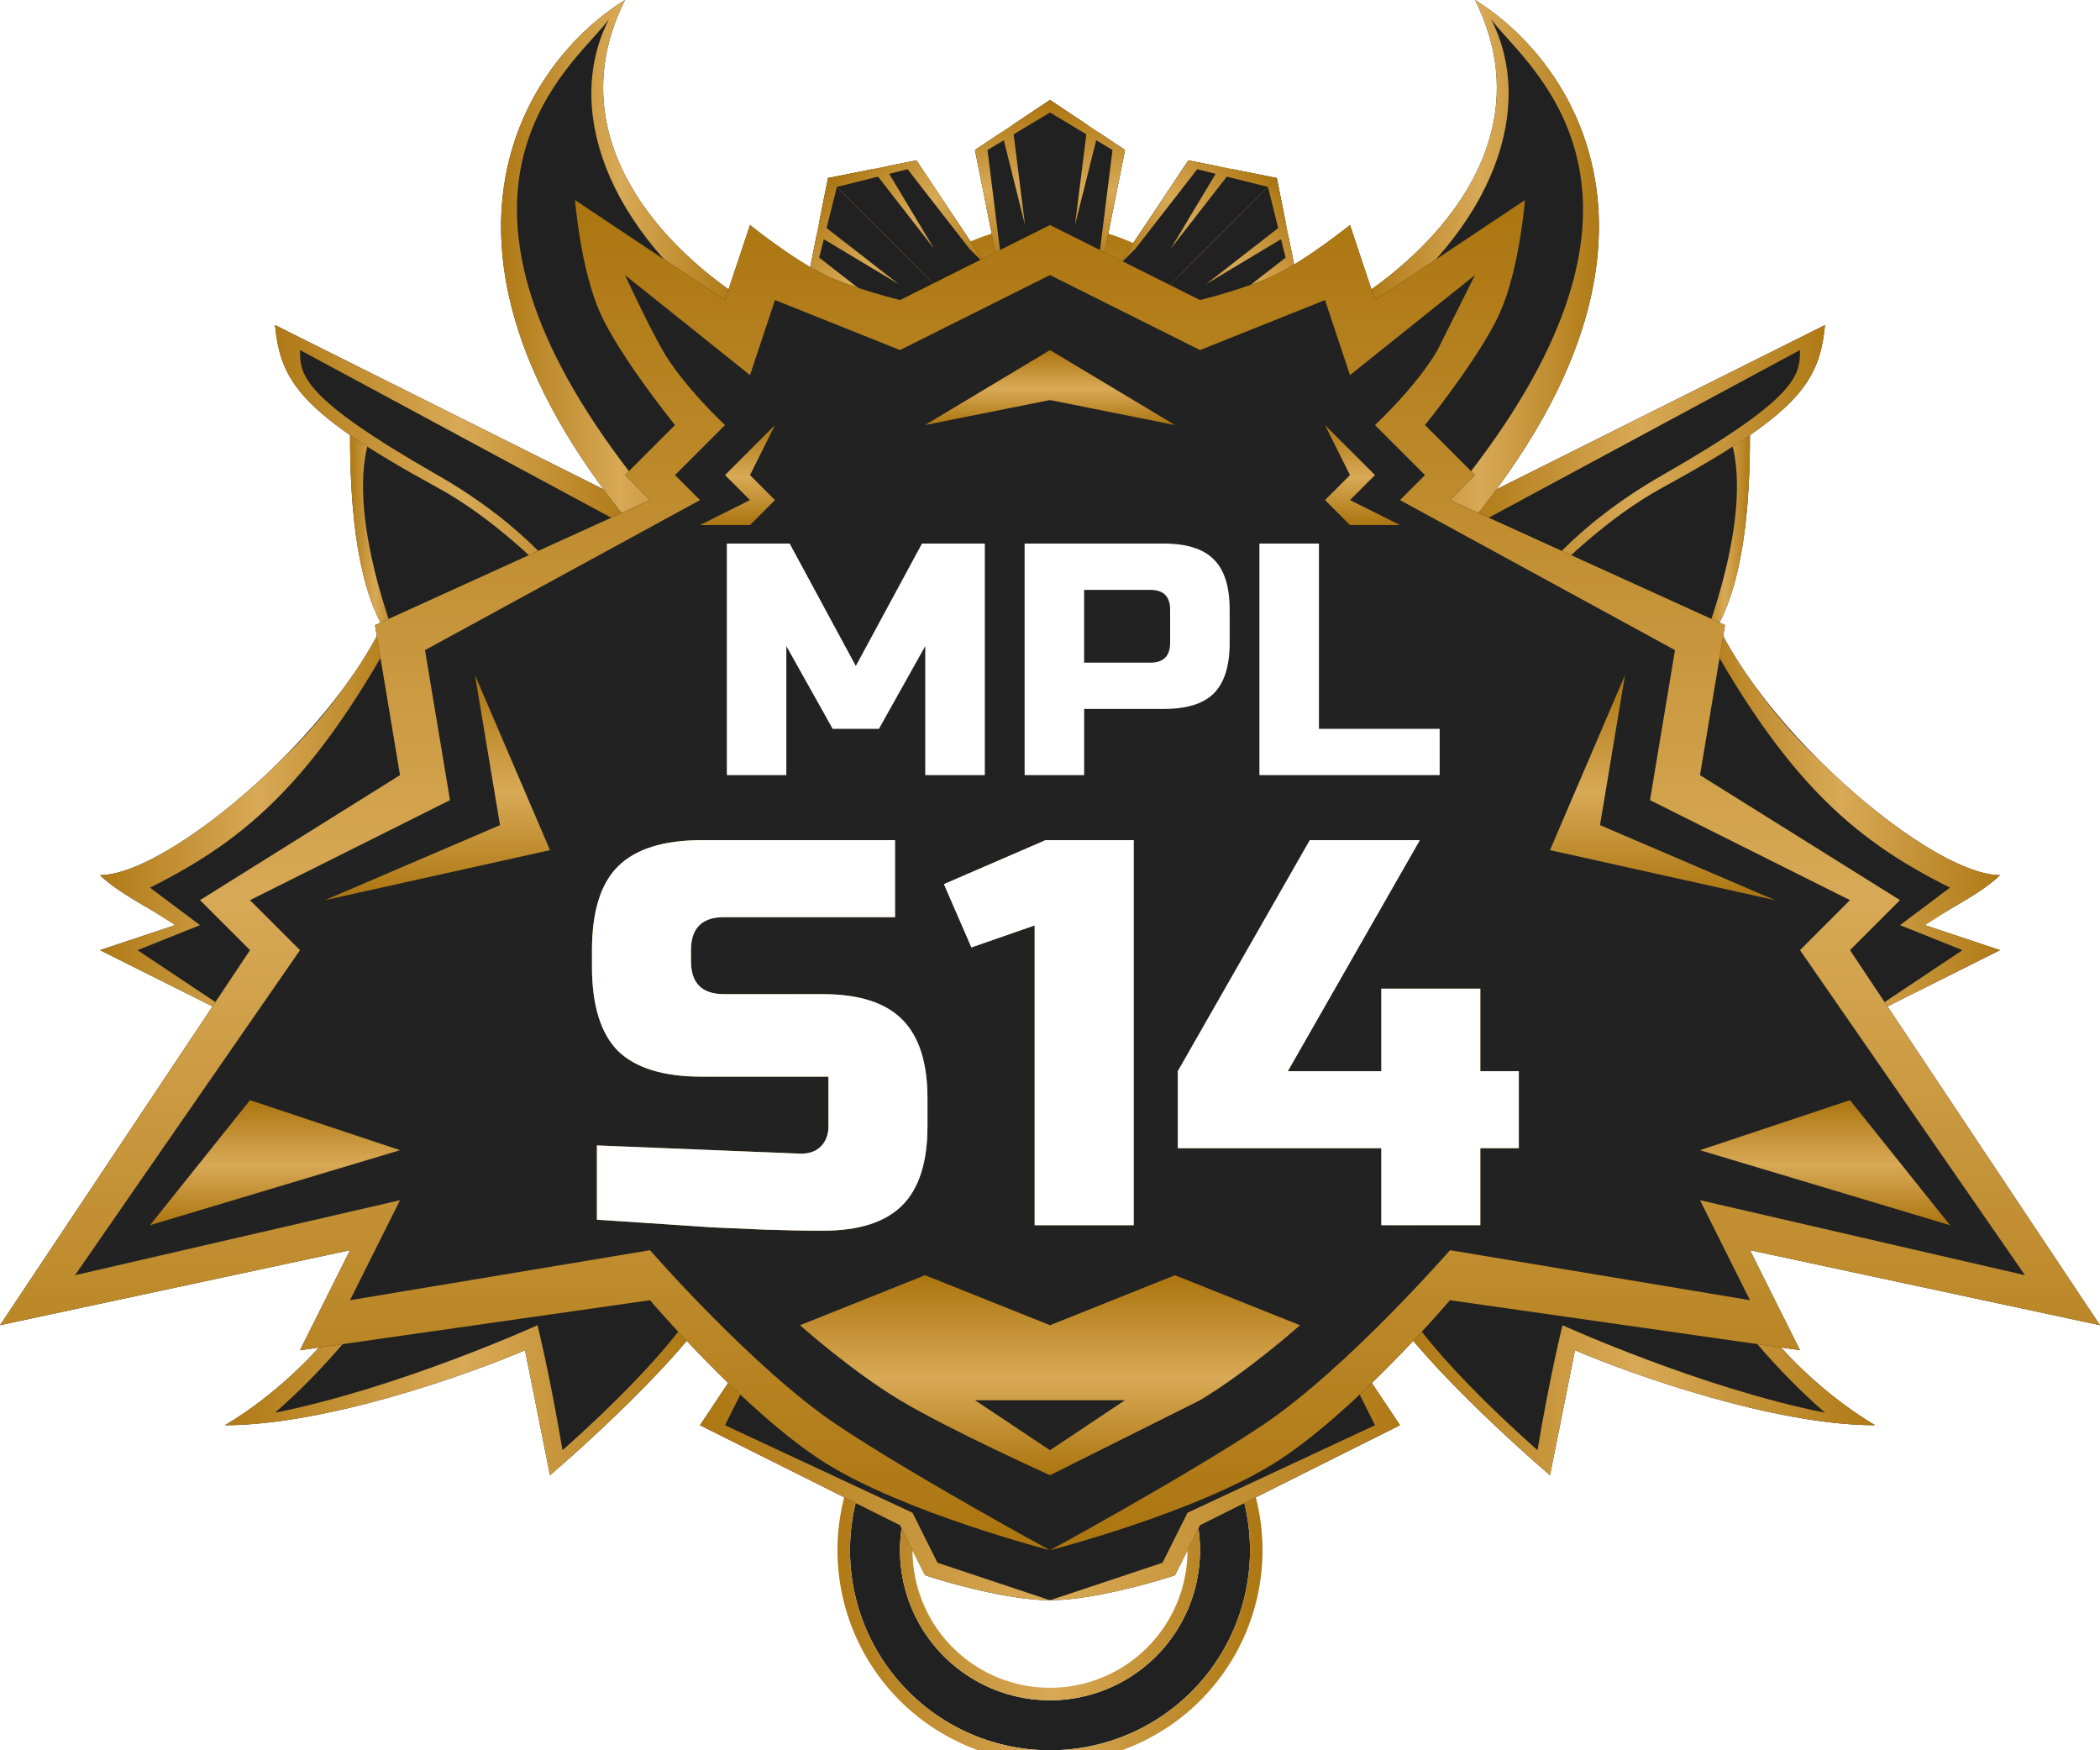 <svg xmlns="http://www.w3.org/2000/svg" width="84" height="70" fill="none" xmlns:v="https://vecta.io/nano"><style><![CDATA[.B{fill:#212121}.C{fill-rule:evenodd}]]></style><g class="C"><path d="M42 70a8 8 0 1 0 0-16 8 8 0 1 0 0 16zm0-2a6 6 0 1 0 0-12 6 6 0 1 0 0 12z" class="B"/><path d="M50.5 62a8.5 8.5 0 1 1-17 0 8.5 8.5 0 1 1 17 0zM42 67.5a5.5 5.5 0 1 0 0-11 5.5 5.5 0 1 0 0 11zm8-5.5a8 8 0 1 1-16 0 8 8 0 1 1 16 0zm-2 0a6 6 0 1 1-12 0 6 6 0 1 1 12 0z" fill="url(#B)"/></g><circle cx="42" cy="17" r="8" fill="url(#C)"/><path d="M39 6l3-2v7h-2l-1-5z" fill="url(#D)"/><path d="M45 6l-3-2v7h2l1-5z" fill="url(#E)"/><g class="C"><g class="B"><path d="M40.071 5.286L39 6l1 5h2V4l-1.5 1 .5 4-.928-3.714z"/><path d="M43.928 5.286L45 6l-1 5h-2V4l1.5 1h0L43 9l.929-3.714z"/></g><path d="M42 4l-3 2 1 5v-1l-.5-4L42 4.5V4z" fill="url(#D)"/><path d="M42 4l3 2-1 5v-1l.5-4L42 4.5V4z" fill="url(#E)"/></g><path d="M32.414 10.657l.707-3.535 4.95 4.95-1.414 1.414-4.243-2.828z" fill="url(#F)"/><path d="M36.657 6.414l-3.535.707 4.95 4.95 1.414-1.414-2.829-4.243z" fill="url(#G)"/><g class="C"><g class="B"><path d="M32.667 9.394l-.252 1.263 4.243 2.829 1.414-1.414-4.95-4.95-.354 1.768 3.182 2.475-3.283-1.97z"/><path d="M35.394 6.667l1.263-.253 2.829 4.243-1.414 1.414-4.95-4.95 1.768-.354 2.475 3.182-1.97-3.283z"/></g><path d="M33.121 7.121l-.707 3.535 4.243 2.829-.707-.707-3.182-2.475.707-2.828-.354-.354z" fill="url(#F)"/><path d="M33.121 7.121l3.535-.707 2.829 4.243-.707-.707-2.475-3.182-2.828.707-.354-.354z" fill="url(#G)"/></g><path d="M51.778 10.657l-.707-3.535-4.95 4.95 1.414 1.414 4.243-2.828z" fill="url(#H)"/><path d="M47.536 6.414l3.535.707-4.95 4.95-1.414-1.414 2.828-4.243z" fill="url(#I)"/><g class="C"><g class="B"><path d="M51.526 9.394l.252 1.263-4.243 2.829-1.414-1.414 4.95-4.95.354 1.768-3.182 2.475 3.283-1.97z"/><path d="M48.798 6.667l-1.263-.253-2.828 4.243 1.414 1.414 4.95-4.95-1.768-.354-2.475 3.182 1.97-3.283z"/></g><path d="M51.071 7.121l.707 3.535-4.243 2.829.707-.707 3.182-2.475-.707-2.828.354-.354z" fill="url(#H)"/><path d="M51.071 7.121l-3.535-.707-2.828 4.243.707-.707 2.475-3.182 2.828.707.353-.354z" fill="url(#I)"/></g><path d="M4 35c3 0 11-7 12-12l3 3v6l-9 9-6-3 3-1c-.333-.333-2.2-1.2-3-2z" class="B"/><path d="M11.15 30.487C8.549 33.057 5.58 35 4 35c.486.486 1.366.997 2.057 1.398L7 37l-3 1 6 3-4.5-3L8 37l-2-1.5c3.887-1.944 6.83-4.359 10.664-11.836L16 23c-.276 1.378-1.083 2.907-2.17 4.401-.705 1.006-1.591 2.06-2.68 3.087z" fill="url(#J)" class="C"/><path d="M24 22c-.333.333-4 1.6-8 4-2-2-2-7-2-9 4 0 7 2.667 10 5z" class="B"/><path d="M16 26c-2-2-2-7-2-9h1c-1.5 3 1 9 1 9z" fill="url(#K)"/><path d="M27 21l-16-8c.226 2.254 1 3.5 6.5 6.5C19.936 20.829 22 23 23 24l4-3z" class="B"/><path d="M12 14c0 1 .06 1.892 5.5 5 3.5 2 5.333 4.333 5.5 5l-.244-.245c-1.069-1.077-3.003-3.026-5.256-4.254-5.5-3-6.274-4.246-6.5-6.5l14.667 7.333L25 21l-13-7z" fill="url(#L)" class="C"/><path d="M9 57c4-2.4 6.333-6.333 7-8h13v2c0 1.6-4.667 6-7 8l-1-5c-2.333 1-8 3-12 3z" class="B"/><path d="M13.987 52.416C12.801 53.995 11.139 55.717 9 57c4 0 9.667-2 12-3l1 5c1.659-1.422 4.498-4.058 6-6.037V52s-1 2-5.5 6c-.5-3-1-5-1-5S16 55.5 11 56.5c4-3.5 6-7.5 6-7.5s-1.22 1.525-3.013 3.416z" fill="url(#M)" class="C"/><path d="M28 24C15.2 11.2 20.667 2.667 25 0c-3.5 7 4.333 12.667 9 14 0 .333-1.2 2.8-6 10z" class="B"/><path d="M25.097 20.801c.321.128.625.199.903.199l.5-.5C16.834 9.153 21.65 3.811 23.729 1.505c.267-.296.489-.543.63-.745C22.576 4.245 24.135 9.098 29.5 13c.058-.351.042-.757-.034-1.2C25.727 9.246 22.521 4.957 25 0c-3.962 2.438-8.87 9.779.097 20.801z" fill="url(#N)" class="C"/><path d="M80 35c-3 0-11-7-12-12l-3 3v6l9 9 6-3-3-1c.333-.333 2.2-1.2 3-2z" class="B"/><path d="M72.85 30.487C75.451 33.057 78.42 35 80 35c-.486.486-1.366.997-2.057 1.398L77 37l3 1-6 3 4.5-3-2.5-1 2-1.5c-3.887-1.944-6.83-4.359-10.664-11.836L68 23c.275 1.378 1.083 2.907 2.17 4.401.705 1.006 1.591 2.06 2.68 3.087z" fill="url(#O)" class="C"/><path d="M60 22c.333.333 4 1.6 8 4 2-2 2-7 2-9-4 0-7 2.667-10 5z" class="B"/><path d="M68 26c2-2 2-7 2-9h-1c1.5 3-1 9-1 9z" fill="url(#P)"/><path d="M57 21l16-8c-.225 2.254-1 3.5-6.5 6.5C64.064 20.829 62 23 61 24l-4-3z" class="B"/><g class="C"><path d="M72 14c0 1-.06 1.892-5.5 5-3.5 2-5.333 4.333-5.5 5l.244-.245c1.069-1.077 3.003-3.026 5.256-4.254 5.5-3 6.275-4.246 6.5-6.5l-14.667 7.333L59 21l13-7z" fill="url(#Q)"/><path d="M54 54l2 3-8 4-1 2c-1 .333-3.4 1-5 1V54h12zm-24 0l-2 3 8 4 1 2c1 .333 3.4 1 5 1V54H30z" class="B"/><path d="M54 55h.667L56 57h0l-8 4-1 2c-1 .333-3.4 1-5 1l4.5-1.5 1-2L55 57l-1-2zm-24 0h-.667L28 57h0l8 4 1 2c1 .333 3.4 1 5 1l-4.5-1.5-1-2L29 57l1-2z" fill="url(#R)"/></g><path d="M75 57c-4-2.4-6.333-6.333-7-8H55v2c0 1.6 4.667 6 7 8l1-5c2.333 1 8 3 12 3z" class="B"/><path d="M70.013 52.416C71.199 53.995 72.861 55.717 75 57c-4 0-9.667-2-12-3l-1 5c-1.659-1.422-4.498-4.058-6-6.037V52s1 2 5.5 6c.5-3 1-5 1-5S68 55.5 73 56.5C69 53 67 49 67 49s1.22 1.525 3.013 3.416z" fill="url(#S)" class="C"/><path d="M56 24c12.8-12.8 7.333-21.333 3-24 3.5 7-4.333 12.667-9 14 0 .333 1.2 2.8 6 10z" class="B"/><g class="C"><path d="M58.903 20.801c-.321.128-.625.199-.903.199l-.5-.5c9.666-11.347 4.849-16.689 2.77-18.995-.267-.296-.489-.543-.63-.745 1.783 3.484.224 8.338-5.141 12.24-.058-.351-.042-.757.034-1.2C58.273 9.246 61.479 4.957 59 0c3.962 2.438 8.87 9.779-.097 20.801z" fill="url(#T)"/><path d="M42 9l-6 3s-1.886-.467-3-1c-1.27-.607-3-2-3-2l-1 3-6-4s.219 2.743 1 4.5 3 4.5 3 4.5l-2 2 1 1-11 5 1 6-8 5 2 2L0 53l14-3-2 4 14-2s3.841 4.516 7 6.5c3.194 2.005 9 3.5 9 3.5h0s5.806-1.495 9-3.5c3.159-1.984 7-6.5 7-6.5l14 2-2-4 14 3-10-15 2-2-8-5 1-6-11-5 1-1-2-2s2.219-2.743 3-4.5S61 8 61 8l-6 4-1-3s-1.73 1.392-3 2c-1.114.533-3 1-3 1l-6-3z" fill="#232222"/><path d="M36 14l6-3 6 3 5-2 1 3 5-4-1.5 3c-.822 1.438-2.5 3-2.5 3l2 2-1 1 11 6-1 6 8 4-2 2 9 13-13-3 2 4-12-2s-4.167 4.776-7.5 7c-3.051 2.036-8.5 5-8.5 5s5.806-1.495 9-3.5c3.159-1.984 7-6.5 7-6.5l14 2-2-4 14 3-10-15 2-2-8-5 1-6-11-5 1-1-2-2s2.219-2.743 3-4.5S61 8 61 8l-6 4-1-3s-1.73 1.392-3 2c-1.114.533-3 1-3 1l-6-3-6 3s-1.886-.467-3-1c-1.27-.607-3-2-3-2l-1 3-6-4s.219 2.743 1 4.5 3 4.5 3 4.5l-2 2 1 1-11 5 1 6-8 5 2 2L0 53l14-3-2 4 14-2s3.841 4.516 7 6.5c3.194 2.005 9 3.5 9 3.5s-5.449-2.964-8.5-5c-3.332-2.224-7.5-7-7.5-7l-12 2 2-4-13 3 9-13-2-2 8-4-1-6 11-6-1-1 2-2s-1.678-1.561-2.5-3c-.613-1.072-1.5-3-1.5-3l5 4 1-3 5 2z" fill="url(#U)"/></g><path d="M6 49l4-5 6 2-10 3z" fill="url(#V)"/><path d="M20 33l-1-6 3 7-9 2 7-3z" fill="url(#W)"/><path d="M30 20l-1-1 2-2-1 2 1 1-1 1h-2l2-1z" fill="url(#X)"/><g class="C"><path d="M42 59l6-3c1.953-1.172 4-3 4-3l-5-2-5 2-5-2-5 2s2.047 1.828 4 3c1.945 1.167 5.968 2.986 6 3h0 0z" fill="url(#Y)"/><path d="M42 14l5 3-5-1-5 1 5-3h0 0 0 0z" fill="url(#Z)"/></g><path d="M78 49l-4-5-6 2 10 3z" fill="url(#a)"/><path d="M64 33l1-6-3 7 9 2-7-3z" fill="url(#b)"/><path d="M54 20l1-1-2-2 1 2-1 1 1 1h2l-2-1z" fill="url(#c)"/><path d="M42 56h3l-3 2h0 0 0 0l-3-2h3 0z" fill="#232222" class="C"/><g filter="url(#A)"><use href="#e" fill="url(#d)"/></g><g fill="#fff"><use href="#e"/><path d="M37.01 25.84l-1.852 3.308h-1.852l-1.852-3.308V31h-2.381v-9.261h2.514l2.646 4.895 2.646-4.895h2.514V31H37.01v-5.16zm3.974-4.101h5.557c.926 0 1.596.212 2.011.635.423.415.635 1.085.635 2.011v1.323c0 .926-.212 1.601-.635 2.024-.415.415-1.085.622-2.011.622h-3.175V31h-2.381v-9.261zm5.821 2.646c0-.529-.265-.794-.794-.794h-2.646v2.911h2.646c.529 0 .794-.265.794-.794v-1.323zm5.953 4.763h4.829V31h-7.21v-9.261h2.381v7.409z"/></g><defs><filter id="A" x="17.829" y="27.75" width="48.774" height="27.32" filterUnits="userSpaceOnUse" color-interpolation-filters="sRGB"><feFlood flood-opacity="0"/><feBlend in="SourceGraphic"/><feGaussianBlur stdDeviation="2.925"/></filter><linearGradient id="B" x1="32.705" y1="62" x2="50.811" y2="62" href="#f"><stop stop-color="#ab750f"/><stop offset=".516" stop-color="#d8a956"/><stop offset="1" stop-color="#ab750f"/></linearGradient><linearGradient id="C" x1="42" y1="9" x2="42" y2="25" href="#f"><stop stop-color="#ab750f"/><stop offset=".516" stop-color="#d8a956"/><stop offset="1" stop-color="#ab750f"/></linearGradient><linearGradient id="D" x1="40.5" y1="4" x2="40.5" y2="11" href="#f"><stop stop-color="#ab750f"/><stop offset=".516" stop-color="#d8a956"/><stop offset="1" stop-color="#ab750f"/></linearGradient><linearGradient id="E" x1="43.5" y1="4" x2="43.5" y2="11" href="#f"><stop stop-color="#ab750f"/><stop offset=".516" stop-color="#d8a956"/><stop offset="1" stop-color="#ab750f"/></linearGradient><linearGradient id="F" x1="32.06" y1="8.182" x2="37.01" y2="13.132" href="#f"><stop stop-color="#ab750f"/><stop offset=".516" stop-color="#d8a956"/><stop offset="1" stop-color="#ab750f"/></linearGradient><linearGradient id="G" x1="34.182" y1="6.061" x2="39.132" y2="11.01" href="#f"><stop stop-color="#ab750f"/><stop offset=".516" stop-color="#d8a956"/><stop offset="1" stop-color="#ab750f"/></linearGradient><linearGradient id="H" x1="52.132" y1="8.182" x2="47.182" y2="13.132" href="#f"><stop stop-color="#ab750f"/><stop offset=".516" stop-color="#d8a956"/><stop offset="1" stop-color="#ab750f"/></linearGradient><linearGradient id="I" x1="50.01" y1="6.061" x2="45.061" y2="11.01" href="#f"><stop stop-color="#ab750f"/><stop offset=".516" stop-color="#d8a956"/><stop offset="1" stop-color="#ab750f"/></linearGradient><linearGradient id="J" x1="3.408" y1="32" x2="16.895" y2="32" href="#f"><stop stop-color="#ab750f"/><stop offset=".516" stop-color="#d8a956"/><stop offset="1" stop-color="#ab750f"/></linearGradient><linearGradient id="K" x1="13.906" y1="21.5" x2="16.036" y2="21.5" href="#f"><stop stop-color="#ab750f"/><stop offset=".516" stop-color="#d8a956"/><stop offset="1" stop-color="#ab750f"/></linearGradient><linearGradient id="L" x1="10.314" y1="18.5" x2="25.935" y2="18.5" href="#f"><stop stop-color="#ab750f"/><stop offset=".516" stop-color="#d8a956"/><stop offset="1" stop-color="#ab750f"/></linearGradient><linearGradient id="M" x1="8.112" y1="54" x2="28.348" y2="54" href="#f"><stop stop-color="#ab750f"/><stop offset=".516" stop-color="#d8a956"/><stop offset="1" stop-color="#ab750f"/></linearGradient><linearGradient id="N" x1="19.599" y1="10.5" x2="29.709" y2="10.5" href="#f"><stop stop-color="#ab750f"/><stop offset=".516" stop-color="#d8a956"/><stop offset="1" stop-color="#ab750f"/></linearGradient><linearGradient id="O" x1="80.592" y1="32" x2="67.105" y2="32" href="#f"><stop stop-color="#ab750f"/><stop offset=".516" stop-color="#d8a956"/><stop offset="1" stop-color="#ab750f"/></linearGradient><linearGradient id="P" x1="70.094" y1="21.5" x2="67.964" y2="21.5" href="#f"><stop stop-color="#ab750f"/><stop offset=".516" stop-color="#d8a956"/><stop offset="1" stop-color="#ab750f"/></linearGradient><linearGradient id="Q" x1="73.686" y1="18.5" x2="58.065" y2="18.5" href="#f"><stop stop-color="#ab750f"/><stop offset=".516" stop-color="#d8a956"/><stop offset="1" stop-color="#ab750f"/></linearGradient><linearGradient id="R" x1="57.309" y1="59.5" x2="27.488" y2="59.5" href="#f"><stop stop-color="#ab750f"/><stop offset=".516" stop-color="#d8a956"/><stop offset="1" stop-color="#ab750f"/></linearGradient><linearGradient id="S" x1="75.888" y1="54" x2="55.652" y2="54" href="#f"><stop stop-color="#ab750f"/><stop offset=".516" stop-color="#d8a956"/><stop offset="1" stop-color="#ab750f"/></linearGradient><linearGradient id="T" x1="64.401" y1="10.5" x2="54.292" y2="10.5" href="#f"><stop stop-color="#ab750f"/><stop offset=".516" stop-color="#d8a956"/><stop offset="1" stop-color="#ab750f"/></linearGradient><linearGradient id="U" x1="42" y1="8" x2="42" y2="62" href="#f"><stop stop-color="#ab750f"/><stop offset=".516" stop-color="#d8a956"/><stop offset="1" stop-color="#ab750f"/></linearGradient><linearGradient id="V" x1="11" y1="44" x2="11" y2="49" href="#f"><stop stop-color="#ab750f"/><stop offset=".516" stop-color="#d8a956"/><stop offset="1" stop-color="#ab750f"/></linearGradient><linearGradient id="W" x1="17.5" y1="27" x2="17.5" y2="36" href="#f"><stop stop-color="#ab750f"/><stop offset=".516" stop-color="#d8a956"/><stop offset="1" stop-color="#ab750f"/></linearGradient><linearGradient id="X" x1="29.5" y1="17" x2="29.5" y2="21" href="#f"><stop stop-color="#ab750f"/><stop offset=".516" stop-color="#d8a956"/><stop offset="1" stop-color="#ab750f"/></linearGradient><linearGradient id="Y" x1="42" y1="51" x2="42" y2="59" href="#f"><stop stop-color="#ab750f"/><stop offset=".516" stop-color="#d8a956"/><stop offset="1" stop-color="#ab750f"/></linearGradient><linearGradient id="Z" x1="42" y1="14" x2="42" y2="17" href="#f"><stop stop-color="#ab750f"/><stop offset=".516" stop-color="#d8a956"/><stop offset="1" stop-color="#ab750f"/></linearGradient><linearGradient id="a" x1="73" y1="44" x2="73" y2="49" href="#f"><stop stop-color="#ab750f"/><stop offset=".516" stop-color="#d8a956"/><stop offset="1" stop-color="#ab750f"/></linearGradient><linearGradient id="b" x1="66.5" y1="27" x2="66.5" y2="36" href="#f"><stop stop-color="#ab750f"/><stop offset=".516" stop-color="#d8a956"/><stop offset="1" stop-color="#ab750f"/></linearGradient><linearGradient id="c" x1="54.5" y1="17" x2="54.5" y2="21" href="#f"><stop stop-color="#ab750f"/><stop offset=".516" stop-color="#d8a956"/><stop offset="1" stop-color="#ab750f"/></linearGradient><linearGradient id="d" x1="21.224" y1="41" x2="61.695" y2="41" href="#f"><stop stop-color="#ab750f"/><stop offset=".516" stop-color="#d8a956"/><stop offset="1" stop-color="#ab750f"/></linearGradient><path id="e" d="M23.877 45.81l8.162.33c.337 0 .601-.095.792-.286.205-.205.308-.477.308-.814v-1.98h-5.06c-1.54 0-2.662-.345-3.366-1.034-.689-.704-1.034-1.826-1.034-3.366V38c0-1.54.345-2.655 1.034-3.344.704-.704 1.826-1.056 3.366-1.056h7.722v3.08h-6.842c-.88 0-1.32.44-1.32 1.32v.44c0 .88.44 1.32 1.32 1.32h3.96c1.437 0 2.493.337 3.168 1.012s1.012 1.731 1.012 3.168v1.1c0 1.437-.337 2.493-1.012 3.168s-1.731 1.012-3.168 1.012c-.748 0-1.54-.015-2.376-.044l-2.024-.088-4.642-.308v-2.97zM41.387 49V37.01l-2.53.88-1.1-2.53 4.07-1.76h3.52V49h-3.96zm13.866-3.08h-8.14v-3.08l5.28-9.24h4.4l-5.28 9.24h3.74v-3.3h3.96v3.3h1.54v3.08h-1.54V49h-3.96v-3.08z"/><linearGradient id="f" gradientUnits="userSpaceOnUse"/></defs></svg>
